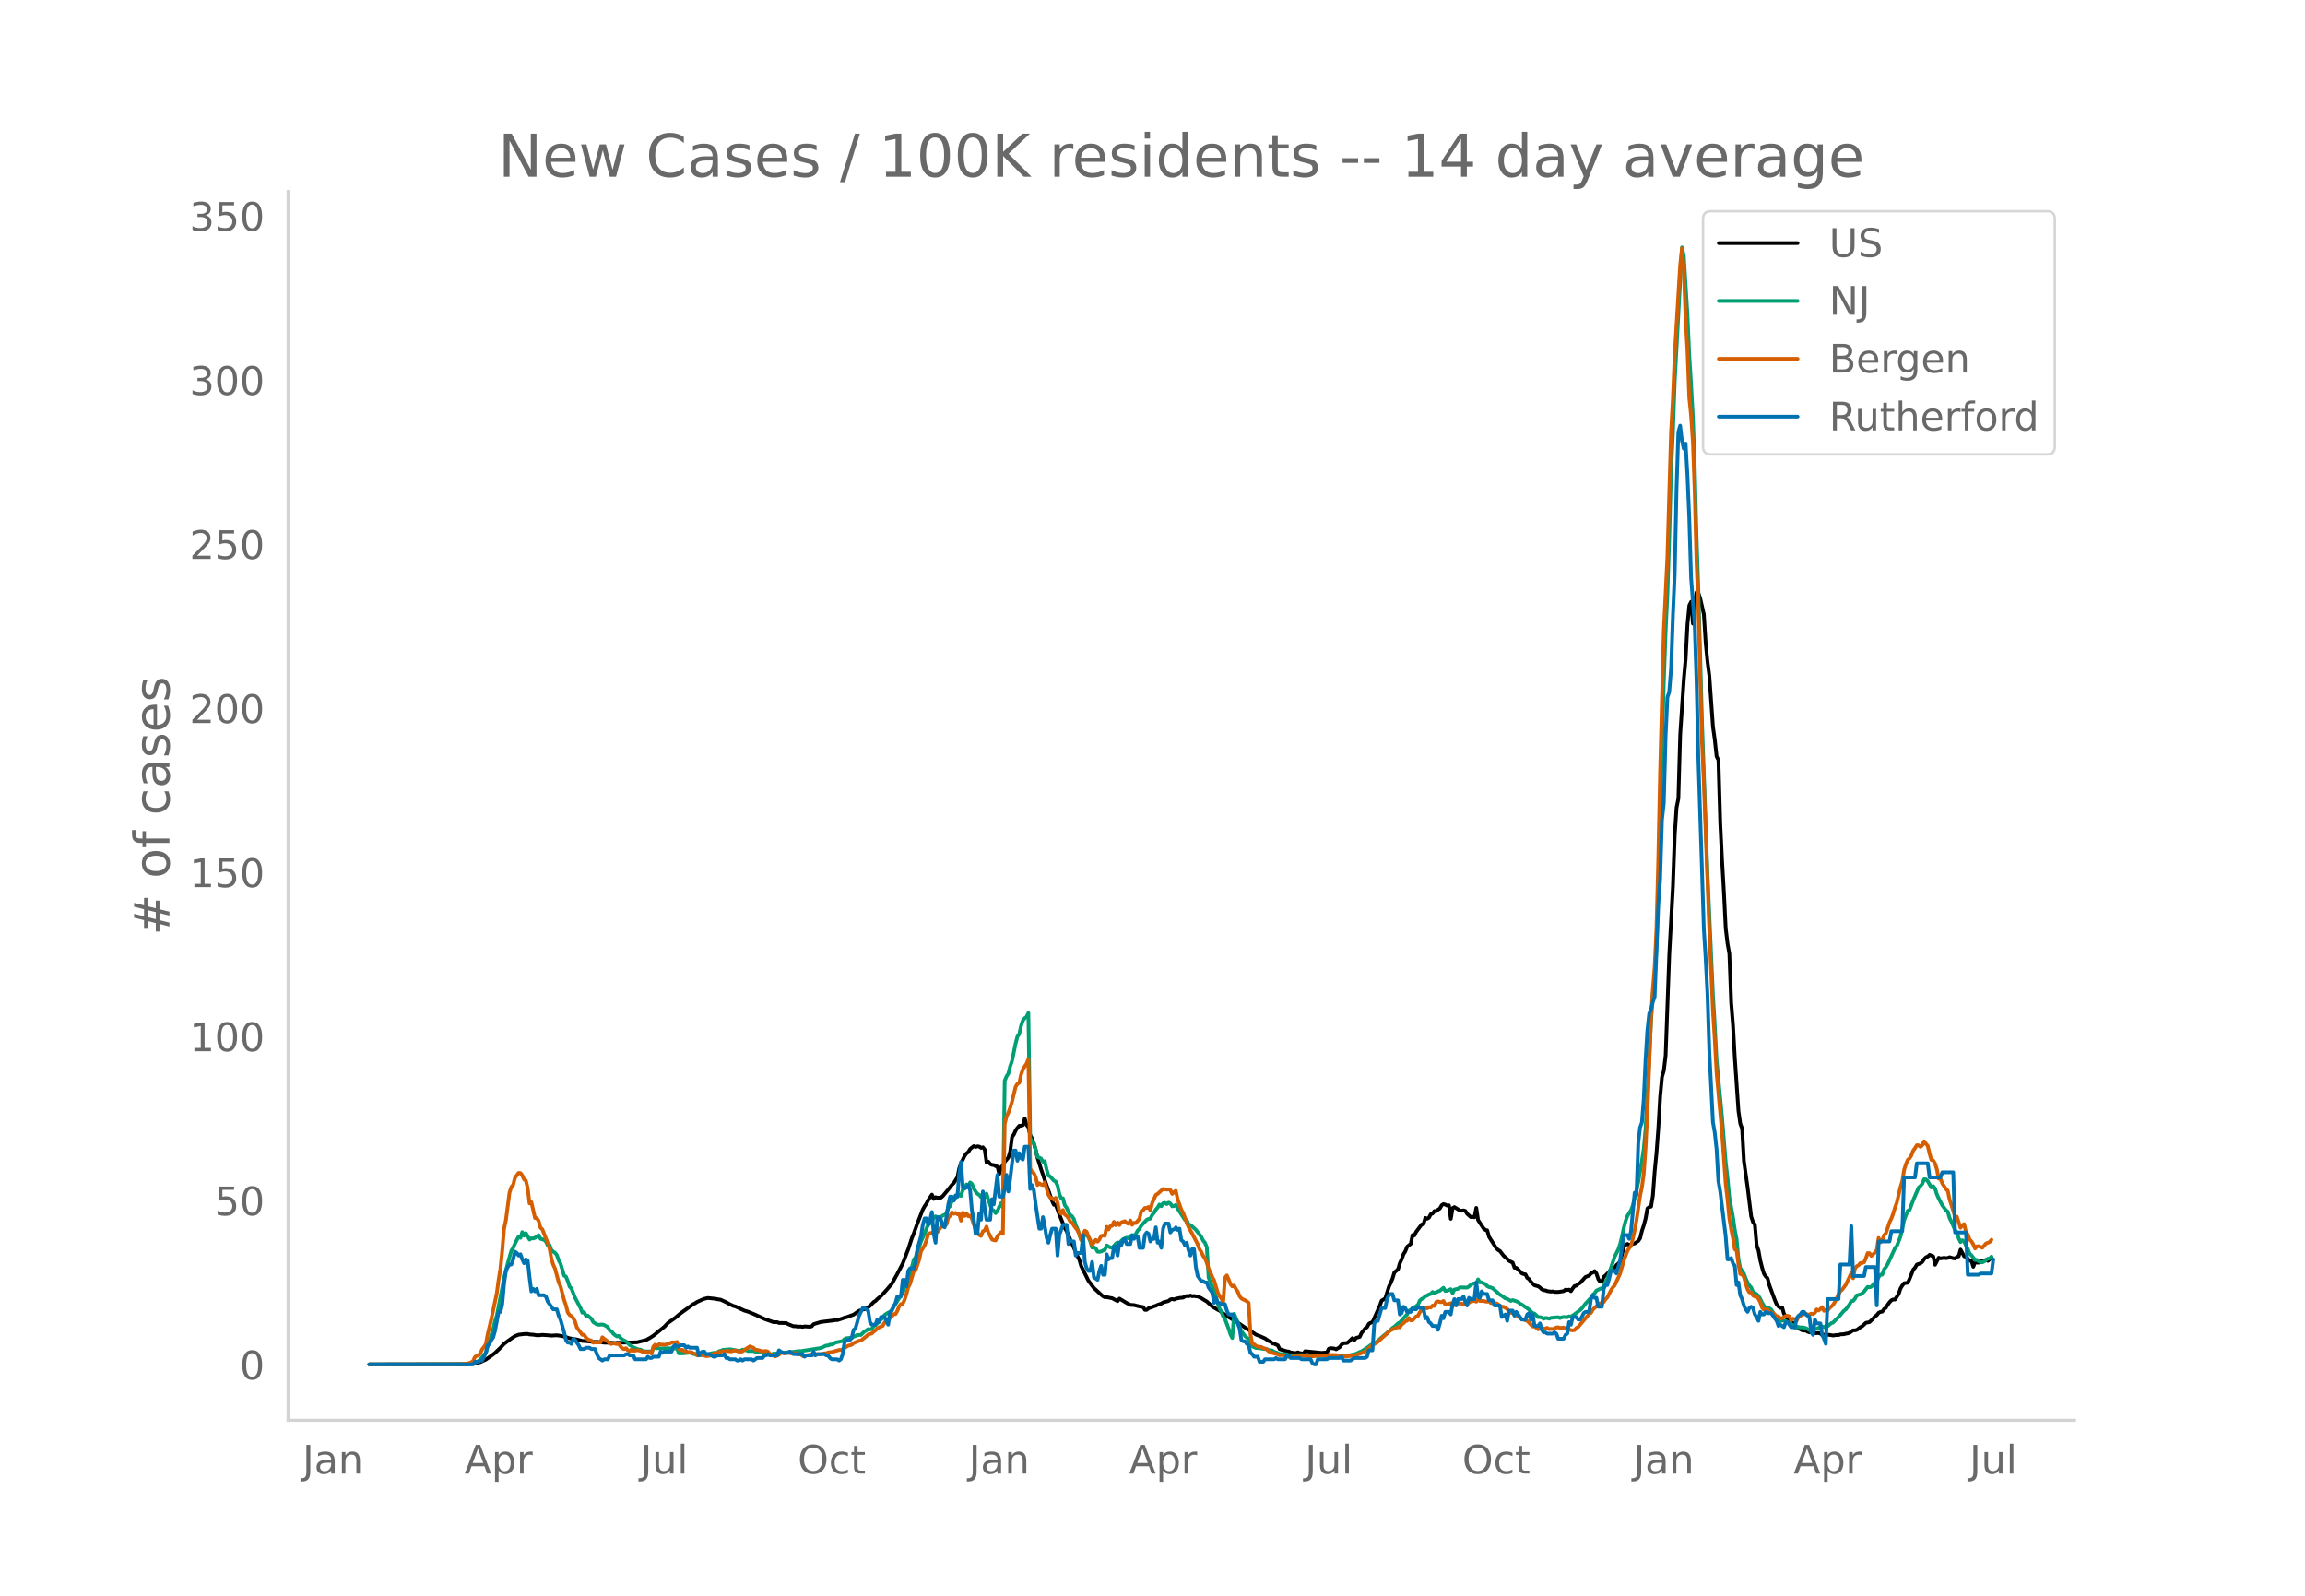 <svg height="864" viewBox="0 0 936 648" width="1248" xmlns="http://www.w3.org/2000/svg" xmlns:xlink="http://www.w3.org/1999/xlink"><defs><style>*{stroke-linecap:butt;stroke-linejoin:round}</style></defs><g id="figure_1"><path d="M0 648h936V0H0z" style="fill:#fff" id="patch_1"/><g id="axes_1"><path d="M117 576.72h725.4V77.76H117z" style="fill:none" id="patch_2"/><path clip-path="url(#pd8068ec6b4)" d="m149.973 554.04 39.183-.082 2.957-.156 1.478-.275 1.479-.43 2.218-1.01 2.218-1.558 1.478-1.113 2.218-2.125 1.479-1.604 1.478-1.089 1.479-1.076 1.479-.981 1.478-.56 2.218-.277 1.479-.032.739.195 1.479.11 1.478.226.74.027 1.478-.173 2.218.146 1.479.137 2.218-.126 1.478.21 1.479.28 2.218.726 2.217.387.74.098 2.218.6 1.478.083 2.218.233 1.479.084.74-.043 2.956.346 3.697.053.74.12.738-.143 8.133-.183 3.696-.914 1.479-.827 1.478-.931 4.436-3.614 1.479-1.56 2.957-2.096 2.218-1.852 5.175-3.72.74-.361.739-.508 2.217-.988.74-.293 1.478-.33 2.218.246.74.045.739.196 1.478.216 2.218 1.033 1.479.827 1.478.693.74.166 3.696 1.705 1.479.427 2.957 1.232 3.697 1.724 3.696 1.31 1.479.006.739.306 2.957.049.74.442 2.217.863.74-.029.739.16 1.479-.01.739.141.74-.198 2.217.138.74-.185.739-.864 2.957-.893 3.696-.444 1.479-.168.74-.173.739.037 2.217-.707.74-.325.739-.127 2.957-1.096 2.218-1.555.74-.144.739-.372.739-.088.74-.514.739-.325.739-.544 1.479-1.545.739-.433.74-.772 1.478-1.219 1.478-1.587 1.479-1.675 1.478-1.751 2.218-3.99 2.218-4.26 2.218-5.782 1.479-4.537.74-1.77 1.478-4.11 2.218-5.697.739-1.334.74-1.084.738-1.426 1.48-2.2.738 1.76.74-.706.739.221 1.479-.059.739-.655 2.218-2.658 1.478-1.882.74-.722 1.478-2.349.74-3.545.739-2.166 1.478-3.022.74-.964.739-.549.74-1.266 1.478-1.154.74.342.739-.232.739.088.74.524.738-.234.74.92.739 5.209.74-.271.739.932.739.344.74.062.739.46.739.194.74 3.015.738-2.834.74-.634.739-1.46 1.479-1.785.739-2.518.74-5.796.739-1.017.739-1.63.74-1.082.738-.84.74-.01.739-.247.74-2.686.739 2.593.739.92.74 3.21.738 1.394.74 2.044.74 2.606.738 3.167 1.479 4.717 1.479 4.324 2.957 8.426.74 1.633.738-.021 1.479 3.973 2.218 5.507.74 1.23 1.478 3.417 2.957 6.83.74 1.45.739 2.51 2.957 5.978 2.218 2.924 2.957 2.736.74.637.738.374.74-.042 1.478.303.74.131 2.218 1.177.739-1.017 2.957 1.789 1.479.755 1.478.076 2.218.568 1.479.233.739 1.154.74-.025.739-.63 1.478-.494.74-.323.739-.19.74-.393 1.478-.485.739-.485 2.218-.589.74-.634.739-.152.739.198.74-.33 1.478-.322 1.478-.135.74-.438.739-.227.74.102.738-.283.74.297.74-.132.738.183.74.028 1.478.72 1.479.93.74.417 2.217 2.059 2.218 1.307.74.34 2.956 2.226 2.218 1.286.74.313 5.175 3.573 1.478.842 2.218 1.505 1.479.555 2.218.985 1.478 1.057.74.27.739.687.74.153 1.478.64.74 1.538 2.956.89.74.08.739.346 1.479.246.739.019.74-.28.738.311.74.071.739.211.74-1.064 6.653.69 1.479-.125.739-.045.74-1.53.739-.225 1.478.137.74.326 1.478-.884.74-1.002.739-.59 1.478-.071.74-.575 1.478-1.431.74.84.739-.923 1.478-.422.74-1.583 1.478-1.874.74-.472.739-1.384.74-.401.738-.24 2.958-6.692.739-2.043 1.478-.903 1.48-4.79.738-1.525.74-1.783.739-2.473 1.479-1.24.739-2.483.74-1.603.738-2.048.74-1.172.74-1.877 1.478-1.19.739-3.577.74.174.739-1.516 2.217-2.938.74-.13.739-2.537.74.345.739-.446.739-1.422.74-.247.739-1.028.739.048.74-.607.738-.462.74-1.346.739-.462.74.236.739.387.739-.112.74 5.487.739-4.378.739-.385 2.218 1.396.739.075.74-.135.739.22.739 1.183 1.479 1.315.739-.062.74.13.738-3.805.74 4.964 2.218 3.356.739.648.74.154.738 2.618 2.958 4.666.739.695.74.41 1.478 1.938 1.478 1.276.74.785 1.478.739.74 2.062.739.051.74.637 1.478 1.58.74.309.738.107.74 1.47.74.432.738 1.14 1.479 1.424 1.479.39.739.526.74.7.738.349.74.08.74.286 1.478.214.739-.073.74.195 1.478.019 2.218-.336.74-.606.738.129.74-.131.739.626.74-1.178.739-.928.739-.137.74-.698.738-.392 2.218-2.453 1.479-.534.74-.941.739-.284.739-.604.74.978.738 2.258.74 1.065.739-.01.74-1.964.739-.545 1.478-1.549.74-.974.739-.496.74-.092.738-1.118.74-.616.739-.845.74-2.688.739-3.292.739-.774.74-.36.739.39 2.217-.613 1.479-.998.74-1.1.739-3.058.739-2.189.74-2.745.738-4.11.74-.547.74-.203.738-4.448.74-9.88.739-7.652.74-9.971.739-12.725.739-7.987.74-2.506.738-6.211 1.48-40.966 1.478-27.679.739-20.773.74-11.25.739-3.643.739-25.825 1.478-22.635.74-8.247.74-14.117.738-7.604.74-1.484.739 8.9.74-8.482.739-4.29.739.316.74 2.171 1.478 6.518.74 11.653.738 7.513.74 5.679 1.478 20.786.74 5.253.739 6.78.74 1.452.738 25.58.74 15.282.739 12.648.74 14.859.739 6.195.739 4.09.74 19.839.739 9.176.739 13.286 1.478 21.538.74 5.167.739 2.02.74 13.216 1.478 10.578 1.479 11.942.739 2.25.74.937.738 8.482.74 2.07.739 4.113.74 2.905.739 2.432.739 1.123.74.734.739 2.858 2.217 6.006.74 1.74.739.859.74.562.739-.214.739 2.584 2.218 3.297.74.414.738.079.74 1.703.739-.14 1.479 1.002.739.38.74.13.738-.03.74.49.74.242 1.478.03.739.31 1.479-.066.739.198.74.66.738-.175.74-.052 1.478.138 1.479.232 1.479-.216.739.06.74-.301 1.478-.063.74-.225.738-.098.74-.246 1.478-1.011.74.014.739-.184 1.478-1.107.74-.394 1.478-1.379 1.479-.278 1.479-1.458.739-.886.74-.467.738-.992.74-.332.739-.118.74-1.038.739-.56.739-1.227.74-.991.739-.786.739-.332.74.017 1.478-2.233.739-2.235.74-1.212.739-.947 1.478-.197.74-1.566 1.478-3.725.74-.805.739-1.286 1.478-.497.74-.6.739-1.124.74-.754.739-.267.739-.709 1.478.63.74 3.412 1.478-2.86.74.285 1.478-.26.74.159.739-.11.74-.303 1.478.441.739.083.74-.627.739-.271.739-2.705 1.478 2.731.74.209 1.478 1.583.74.055.739 2.404.74-1.94.739.241.739.036.74-.564.738-.357.74.005.74-.191.738.374 1.479-1.269h0" style="fill:none;stroke:#000;stroke-linecap:round;stroke-width:1.5" id="line2d_1"/><path clip-path="url(#pd8068ec6b4)" d="m149.973 554.04 39.922-.105 2.218-.352.74-.329.738-.17.74-.471.739-.618 1.479-1.877.739-.77.74-2.646.738-2.066 1.479-4.836.74-3.4.739-2.109 2.218-11.329.739-4.06 1.478-5.85 1.479-5.132.74-1.196.739-1.727 1.478-2.895.74.553.739-2.336.74 1.45.738-1.02 1.479 2.605.74-.536.739.086.739-.274 1.479-1.062.739 1.451 1.478.45.74.626.739 1.685.74-.216.739 2.035.739.656.74.456.739.915.739 2.122.74 1.347 1.478 4.887.739.416.74 1.818.739 2.216.739.79 1.478 3.709 2.218 4.205.74 1.91.739-.193.74 1.447.739-.096 1.478 1.333.74 1.336 1.478.934.74.135 1.478-.096.74.184 1.478.888.74 1.32.738.372.74.925.74.654.738.473.74-.184.739.834.74.649 1.478.736 1.478 1.498.74.346.74.602 2.217.858.74.062.739.447.739.235 1.478.024.74-.021.739.42.74-1.809.739-.043.739.163.74-.035.739.141 1.478-.06 2.957-.04 1.479.125.74-.1.739 2.064 1.478-.013.74-.032.739-.143.739.002.74-.138.739.221.739.36.74.03.739.43 1.478.002 2.957-.403 2.218-.515 1.479-.018.74-.686.738-.114.74-.377 1.478-.157h.74l.739-.142 1.478.26 2.218.42.74-.025.739-.485 1.479.227.739.33 1.478-.025.74.017.74.294.738.075.74-.173.739.21.74.036 1.478.38.74.374.738.227.74-.076.74-.298 2.217-.026.74-.298.739-.17.739.218 1.478-.29.74.027 3.696-.463.74.016 8.132-1.282 2.218-.994.739-.021.74-.341.739-.048.739-.271.74-.521 2.956-.639.74-.787.739-.34 1.479-.178.739.096.74-.57.739-.248.739-.382 1.478-.061 1.479-1.426.74-.384.739-.559.739.146.74-.193.739-1.12.739-.405 2.218-2.29.739-.62.74-1.25 1.478-.961.74-.189.738-.896.74-1.514.74-.858 2.217-3.529.74-.902.739-2.283.739-1.495.74-2.08.738-1.524 1.48-6.2.738-.911.74-2.36.739-1.727.74-2.379 1.478-3.142.74-2.095.738-1.632.74-.534 1.478-2.116.74-.748.739.59.74.75.739-1.041.739-.622.74-.267.738-.655.74-2.183.74-.702.738-2.21.74.02.739-1.287.74-.433.739-.694.739.477.74-2.612.738-.338.74-1.723.739.686.74-1.499.739.577.739 1.894.74 1.214.739.916.739.42.74.936.738-.371.74.446.739-1.511.74 2.401 1.478 4.167.74.331.739 1.054.739-.902.74-1.72.738-1.414.74 1.613.739-51.356.74-1.78.739-1.118.739-2.974.74-2.102 1.478-7.22.74-2.78.738-.995.74-3.387.739-2.139.74-.926.739-.523.739-1.57.74 50.624.738 1.755.74.442.74 2.606.738 3.023.74.282.739.4.74 1.28.739-.204.739 3.288.74 2.514.738.407 1.48 1.685.738.363.74 1.583.739 3.352.74 1.885.739-.03.739 2.827.74 1.007.738 1.696.74 1.285.74.471.738 1.168.74 2.416.739 1.626 1.479 4.49.739-.518.74-1.927.738.014.74 1.267.74 1.75.738 2.465.74-.153.739.449.74 1.342.739.086.739-.147.74-.405.738-.238.74-1.818 1.478.816.74.09.739-.7.74-.904.739-.524.739.426.74-1.038.738-.704 1.479-.628.74.287.739-.986.739.343.74-.458.739-.666.739-1.37.74-.744.738-1.272 2.218-2.4.74-.344.739-.14.74-1.481.739-.857.739-1.28.74-.857.738-1.238.74.69.739-1.218.74-.146.739.497.739-.604.74.343.739 1.17.739-.156.74-.416.738 1.507 2.958 4.554.739.112.74 1.811.738.159 1.48 1.26.738.694 2.218 2.937.74 1.457.739.874.74 1.814.738 12.304.74 1.961 1.478 3.35 1.479 5.206.74 2.09.739 1.287.739 1.966.74 1.014 1.478 3.948.74 2.286.738 1.452.74-9.813 1.478 3.416 1.479 3.59 1.478 2.006.74.681.74.385.738 2.234.74.913 1.478.63 1.479.094 1.478.281 1.479.098.74.419.739.025.739.161.74.522.739.184 1.478.684 2.218.007 1.479.434 1.478.047 2.218.012 1.479-.108 2.218.235 2.218.103.739-.09.74.075 1.478-.067 3.696.294 1.479-.027 3.696.096 1.479-.132 3.696-.792.74-.197 1.478-.723.74-.243 1.478-.985 1.479-.993.74-.59 2.217-1.125 2.218-1.97 1.478-1.215L564.72 540l.74-.772.739-.468 1.479-1.34.739-.365 2.218-2.519.74-.777.738-1.48 1.479-.828 2.218-1.62.74-1.707.738-.664.74-.301.739-.818.74-.244.739-.458.739-.214.74-.802.739.676.739-.618 1.478-.547 1.479-1.207.74 1.291.739-.096 1.478-.634.74 1.611.739-1.484 1.478-.244.74-.6 2.957.068.74-.446.739-.685.739-.401.74-.21.738.352.74-1.94.739 1.228.74-.045.739.46.739.278.74.79.738.413.74.161.74.298 2.956 2.652.74.404 1.478 1.09.74.2 1.478.828.74-.346 2.217.752.74.739.739.31 2.957 2.069 1.479 1.439.739.175 1.479 1.43.739.011.74.181.738.49.74-.35.74.082.738.238.74-.342 2.957-.277.74.344.738-.282.74-.15 1.478.108.74-.374.739.152 1.479-.99 2.217-1.661.74-.697 1.478-1.954 1.479-1.577.74-.74.739-1.26.739-.612.74-1.101 1.478-.724.739-.18.74-.942.739-1.62.739-1.33 1.479-4.514 1.478-4.404 1.479-2.953.739-2.197.74-2.964.739-3.557.739-2.793.74-2.115 1.478-2.34.74-1.93 1.478-6.103.739-3.462 1.479-8.525.739-4.87.74-8.196 1.478-27.845.74-15.952.738-11.057.74-6.915.739-11.614.74-23.024 1.478-58.17.74-26.52.738-20.477.74-15.698.74-22.634.738-27.198.74-15.156.739-20.92 2.957-54.733.74 3.427 1.478 23.704.74 16.645.739 11.796.739 13.573.74 19.817.739 28.261.739 21.638 1.478 53.963 2.218 61.32 2.218 49.39.74 12.303.739 14.219 2.218 23.147 1.478 18.245.74 6.39.739 7.9 1.479 8.062.739 5.142.74 3.785.738 8.08.74 3.737 1.478 2.16.74 2.01.739 1.607.74 1.25.739.768.739 1.783 1.478.9.74.752.739 1.245.74 1.546.739 1.232.739.833.74-.121.739.34.739.488.74 1.14.738 1.57.74.937.739.273.74.806.739-.272.739.008.74.217.739.397.739.203 2.218 1.645.739.415.74-.271.739.209.739-.098 1.478.333 1.48.813.738-.256.74-.078.739.068 2.218-.944.74-.298.738.336.74-.412.74.006 1.478-1.21.739-.276 1.479-1.511.739-.705 2.218-2.607.74-.51 1.478-2.012.739-1.353.74-.062.739-.914.739-1.338 1.478-.422.74-.41.74-.737 1.478-1.883.739.137.74-.21 1.478-1.67.74-.46.738-1.779.74-.973.739-.032.74-2.164.739-.885.739-1.239 2.957-6.446.74-.883 1.478-3.759 1.479-6.708 1.478-3.849.74-.328 1.478-3.95 2.218-5.148.74-.662.739-.875.739-1.855.74.078.739.746 1.478 2.561.74-.577.739.973.739 2.352.74 1.66 1.478 2.824 1.479 1.976.739.594.74 2.607.738 1.434 1.479 3.481.74.848.739 2.45.739 1.536.74-.753.738.527.74 1.649.74 1.376.738 1.876.74.662 1.478 1.925.74-.042.739.554.74.397.738.065.74-.4 1.478-1.106.74-.08.739-.764h0" style="fill:none;stroke:#009e73;stroke-linecap:round;stroke-width:1.5" id="line2d_2"/><path clip-path="url(#pd8068ec6b4)" d="m149.973 554.04 36.225-.071 3.697-.256 1.478-.53.74-.49.74-1.665.738-.45.74-.204.739-.96.74-1.541.739-.92.739-1.163.74-3.932 1.478-6.27 2.218-10.394.739-5.473.74-4.503.739-7.372.739-8.925.74-3.39 1.478-11.252.739-2.277.74-.837.739-2.92 1.478-1.961.74.05.739.95.74 1.665.738.45.74 3.195.739 6.065.74-.5 1.478 6.423.74.112.739 1.082.739 2.768.74.602 1.478 3.717.739 1.91.74 2.317.739 4.054.739 2.39.74 1.592 1.478 5.514.74 1.705 1.478 5.555.739 2.185.74 2.86.739 1.04.739.41.74.857.738 1.389.74 2.389 1.478 2.022.74.98.739-.01.74 1.174.739.653 1.478.552.74.817.739-.113 2.218.02.739-2.092 1.479 1.153.739.552.74.694.738.327.74-.48.74.337.738.153.74-.143.739 1.185.74.725.739.275.739-.347.74.848.738.418.74-.755.74.49h.738l.74-.225 1.478.276.74.378 2.957.081.739.674.74-2.869.739-.745.739.52.74-.674 2.217.194.74-.06.739-.41.739-.01.74-.5.739-.03.739.112.74-.286.739 2.89.739.418.74-.092.738.562.74.01.739.327 1.479.102.739.429.74.174.739.633.739-.245.74.03 1.478.307.739.275 1.479-.204 2.218-1.072.739.02.74-.449.738-.092.74-.265.739.234.74-.398.739.164 1.478.081.74-.275.739-.092 1.478.46.74.101.739-.204.74-.592 1.478-.899.74-.52 1.478.582.74.776.738.04 2.218.623 1.479-.112.74.235.738 1 .74.164 1.478.786.74-.398.739-.266.74-.806.739-.072.739.317.74-.235.738-.02 1.48.255 1.478-.153.739.367 1.479.204.739.623.74-.05.738-.246.74-.04.739-.235.74.102.739-.01.739-.266 2.218.02 1.478-.347.74-.04.739-.307 1.479-.163 2.957-.868.74.01.738-.255 1.479-1.021.74-.45 1.478-.388.74-.694 2.217-.899.74-.112 2.217-1.746.74-.735 1.478-.388.74-.746.739-.54.74-.746.738-.46 1.479-.612.74-1.369 1.478-1.245.74-.45.738-.765.74-.95.74.01.738-1.276.74-1.869.739-.929.74-.153.739-1.573.739-2.267.74-2.767.738-1.46 1.48-5.064.738-.358 1.479-4.34.74-3.44 1.478-2.42.74-1.981.738-2.635.74-.357 1.478-.266.74-2.001.739 1.807 1.479-2.042.739-.664.74.235.738-.592.74-2.798.74-.704.738-1.42.74.613.739-.398.74.572.739-.082.739 2.675.74-3.257.738 1.348.74-1.103.739 1.215.74-.266.739 1.359.739 2.256 1.479 3.42.739.848.74.388.738-1.878.74-.368.739-1.562.74 2.358 1.478 2.9.74.256.739.132.739-1.725 1.478-1.634.74.694.739-44.642.74-3.022.739-1.542.739-2.053.74-2.45 1.478-6.076.74-1.164.738-.388.74-3.38.739-2.164 1.479-2.237.739-1.838.74 44.336.738 1.522.74.418.74 1.552.738 3.278.74-.704.739.5.74.235.739-1.103 1.478 5.014.74 1.164.739.224.74.644.738-.766.74 1.848.739 3.584.74 1.031.739-1.51.739 1.827.74.541.738.899.74 1.44.74.387.738 1.195 1.479 1.98.74 1.655.739 2.134.739-2.113.74-1.583.738.439.74 2.022.74 1.337.738 2.053 1.479-2.094.74.715.739-.858.739-1.47.74-.153.738.082.74-3.635.739 1.072.74-1.318.739-.163.739-1.603.74 1.358.739-1.062.739 1 .74-1.061 1.478-.52.739.734.74.368.739-1.389.739 1.756.74-.786.739.092 1.478-1.715.74-3.145.739-.307.739-.99.74.02.739-.418.739 1.419.74-2.971 1.478-3.34.74-.398 1.478-1.358.739-.633 1.479.256.739-.072.74.225.739 1.582.739-.776.74-.48.738 3.503 1.479 4.125.74 1.256 1.478 4.135.74 1.716 1.478 2.675 2.218 4.258.739 2.093.74 1.052.739 1.644.739.98.74 1.757.738 2.47.74 1.481.74 1.869.738 1.358 1.479 4.911.74 1.501.739.899.739 1.603.74-9.935.738-.99.74 1.592.74 1.95.738.91.74-.338.739 1.389.74 1.031.739 1.88.739.928.74.43.738.295.74.45.74.633.738 12.804.74 3.86.739.153.74.623.739.327 1.478.153.74.46.739.132.739.429.74.725 1.478.653 2.218.562.74.408.738-.132 1.479.214 1.479.49.739.082 2.957-.204.74-.215 2.217-.122.74.275 1.478.133 2.957-.408 1.479-.03 1.479.101 1.478-.306 2.957.01 2.218.51 1.479.062 2.218-.174 1.478-.214 2.958-.98 1.478-.674.74-.592 1.478-1.46.74-.338.739-.592.739-.388.74-.541 1.478-1.41 2.218-1.95.74-.827.738-.52 2.218-.98.74-.266.739.102.74-1.133.738-.552.74-.745.74-.296.738-1.072.74.98.739-.102 1.479-1.532.739-.265.74-1.44.738-.684.74-.5.739-.685.74.307.739-.5.739.163.74-.797.739.153.739-1.572.74-.296.738.286.74.01.739-.44.74 1.492.739-.215.739-.071.74-.307.739 1.256.739-.806 1.478-.358.74-.02 1.478.265.74-.316.739-.03.74-.225.739-.5.739-.062.74-.204.738.378.74-1.032.739.756 1.479-.01.739.214.74.082.738-.174.74.715 1.478.04.74.062.739.378.74.766.739.224.739.072 1.478.868.74 1.062.74.439.738.214.74.715.739.122.74.388.739.705.739.541.74.051.738.358.74.224 2.218 2.308.739-.082 1.479 1.246.739-.541.74-.123.738.388.74-.092.74-.234.738.52.74-.122.739.081.74-.224.739-.409.739-.092.74.297 1.478-.194 1.478.755 2.218.398.74-.122.739-.868.74-.398 4.435-5.27.74-.428.739-1.297 2.217-2.134.74-.49.739.02.74-.51.739-1.113.739-.786 1.479-2.86.739-1.184.74-.796 2.217-4.759 1.479-5.268 1.478-3.89.74-1.267.739-.817.74-2.93.738-3.41.74-4.034 1.478-10.068.74-3.503.739-5.299.74-10.589.738-14.346 1.48-38.087.738-11.988.74-9.19.739-15.806.74-28.202.739-35.616 1.478-56.773 1.479-30.112 1.478-50.748.74-13.336.739-17.828 2.218-36.412.74-6.893.738 8.465.74 20.412.74 12.457.738 19.32.74 7.249.739 10.854.74 20.412.739 28.53.739 18.215 1.478 54.241.74 16.552 2.218 60.01 1.478 32.9.74 11.63.739 13.478 2.218 24.394 1.478 20.728.74 6.361.739 7.577.74 4.493.739 3.594.739 4.564.74.531.738 5.606.74 3.952.739.081.74 1.154.739 2.665.739 2.247.74 1.286.739.082.739 1.195.74.418.738-.153.74 1.072.739 1.41.74 2.225.739.797.739-.123.74.051 1.478 1.41.74-.062 1.478 1.43.739.03.74.838.739-.133.739-.368.74-.561.739-.051.739.275.74 1.563.738-.664.74.286.739.45.74-1.471 2.217-1.154.74-.164.739.44.74-.082.738-.337.74.194.739-.541.74-1.348.739.378.739-.49.74-.838.738 1.511.74-.306.74.143.738-.909 1.479-1.347.74-1.205 1.478-3.115.74-1.215.738-.664 1.48-1.98 2.217-4.749.74 2.104.739-4.003.739-.868.74-.429.738-.867.74-.041.74-.245.738-1.634.74-2.104.739.031.74 1.093 1.478-1.318.74-1.102.738-4.881.74 1.817.739-.857.74-2.053.739-.776 1.478-4.452.74-1.542.739-1.97.74-2.482.738-2.021 1.479-6.25.74-2.41.739-4.564.739-2.338.74-1.787.739-.633.739-1.205.74-1.91.738-1.01.74-1.205.739.051.74.603.739-.603.739-1.664.74 1.041.739.838.739 3.165.74 2.532.738.225.74 1.225.739 2.308.74 3.88.739-.01.739 1.92 1.479 2.287.739.684.74 3.553 2.217 6.872.74.102 1.478 4.514.74-1.062.738-.419.74 3.196.74 1.031.738 2.073.74.684.739 1.226.74 1.715.739-.888.739-.082 1.478.643 1.48-1.736 1.478-.571.739-.92h0" style="fill:none;stroke:#d55e00;stroke-linecap:round;stroke-width:1.5" id="line2d_3"/><path clip-path="url(#pd8068ec6b4)" d="M149.973 554.04h42.14l.74-1.04h1.478l.739-.52h.74l1.478-3.12.74-3.12.738-.521.74-1.56.739-1.04.74-2.6 1.478-7.801h.74l.739-3.12.739-8.322.74-5.2.738-1.56.74-1.04h.739l.74-2.08.739-3.121.739.52.74 1.04.739-.52.739 2.08.74 1.56.738-1.56.74.52.739 6.76.74 5.722.739-1.04.739 1.04.74-1.04.739 2.6h2.217l.74.52.739 2.08 2.218 3.12h1.479l.739 2.6.74 1.56 1.478 5.202.739 3.12.74 1.04h.739l.739.52.74-2.08.738.52 1.48 2.08.738 1.56h1.479l.74-.52h1.478l.74.52h1.478l.74 2.08.738 1.56 1.479 1.04.74-.52h1.478l.74-1.56h5.914l.739-.52h.74l.738.52h1.48l.738 1.56h4.436l.74-1.04.739.52h.739l.74-.52h2.217l.74-2.08.739.52.74-.52h2.956l.74-2.08.739-.52.74.52h.739l.739-.52h1.478l.74 1.04.739-.52.74.52h2.957l.739 3.12.74-1.04.738-.52h.74l.739 1.04h1.479l1.478 1.04h.74l.739-.52h2.218l.739-.52.74 1.56h.739l.739.52h2.218l.74.52h.738l.74-.52.739.52.74-.52h2.956l.74.52 1.478-1.04h2.218l.74-1.04h.739l.74-.52.738.52h2.958l.739-2.08 1.479 1.04h2.217l.74-.52 1.478 1.04h3.697l.74 1.04.738-.52h2.218l.74-1.56.739 1.56.74-.52h2.956l.74.52h.739l.74 1.04.739.52h2.218l.739.52.74-.52.738-2.08.74-4.68.739-1.04h1.479l.739-1.04.74-3.12.739-.52 1.478-5.201 1.479-3.12h.739l1.479 1.04.739 4.68.74 1.04h1.478l.74-2.08.738 1.04.74-2.08h1.478l1.479 3.12.74-5.2.738-.52 1.48-3.12.738-2.601h1.479l.74-6.76h.739l.739 2.6.74-6.241.738-1.04h1.48l.738-2.08.74-5.721 1.478-5.201.74-4.68.739-2.6h.74l.738 2.6.74-2.08.74-3.121.738 8.84.74 3.641.739-10.4h.74l.739 1.04.739 2.6.74.52.738-4.16.74-5.201.74-3.12h.738l.74 1.56.739-2.08.74.52.739-9.362.739-4.68.74 10.4h1.478l.739-1.04.74 2.08.739 8.322.739 3.64.74 5.72h.739l.739-8.32.74 2.6.738-11.441.74 6.76.739 4.681h1.479l.739-8.32.74 2.08 1.478-11.962.74 8.841h1.478l.739-3.12.74-5.72.739 6.76.739-5.2.74-6.241.739-5.201h.739l.74 4.16.738-3.12.74 2.08.739.52.74-5.2h1.478l.74 17.162.738-1.56.74 2.08.74 5.72 1.478 9.882h.739l.74-4.68.739 3.64.739 4.68.74 2.08.738-3.12.74-2.6h1.478l.74 10.92.739-8.32 1.479-4.16h1.478l.74 7.8.739-1.56.74.52h.738l.74 5.72.739-1.04h1.479l.739-7.28.74 10.921.738 2.6.74 1.04h.74l.738-3.64.74 6.24 1.478 1.041.74-3.64.739-2.08.74 3.64h.738l.74-8.321.739 2.08.74-.52h.739l.739-4.68h.74l.739 3.64.739-5.2.74 1.04.738-2.08.74-.52.739 2.08H459l.739-3.641.74 1.56.739-1.04h.739l.74 4.68h1.478l.739-5.2.74-1.04.739.52.739 3.12.74-1.04h.739l.739-4.68.74 6.24.738-.52.74 2.6.739-7.8.74-2.08h1.478l.74 3.64.739-1.04 1.478-.52v-.52l.74 1.04.739-.52.739 4.68.74.52.739 1.56.739-1.04.74 3.12.738 2.08.74-2.6h.74l.738 7.281.74 3.64 1.478 2.081h.74l.739.52h.74l.738 2.08 1.48 2.08.738 4.161.74-2.08.739 2.08h.74l.739.52h1.478l.74 2.6.739 1.56h1.478l.74 1.04.739 1.561.74 1.04.739 2.08.739 4.68.74.52h.738l.74 1.041.74.52.738 3.12.74.52.739 1.04h1.479l.739 2.08h1.478l.74-1.04h3.696l.74-.52.739.52h2.957l.74-1.56h.739l.739 1.04h3.696l.74.52h3.696l.74 1.56.739.521h.74l.738-2.08h3.697l.74-.52h4.435l.74-.52.739 1.56h2.957l1.478-1.04h4.436l.74-.52.739-2.6h1.478l.74-10.922.739-1.04h.74l1.478-5.2h1.478l.74-3.641.74-1.56.738-.52h.74l.739 2.6h1.479l.739 5.72.74-.52.738-2.6.74.52.74 1.56h1.478l.739-1.56.74.52h.739l.739-1.04.74.52h1.478l.739 4.16.74-.52.739 2.081.739.52.74 1.04h1.478l.74 1.56.738-2.6.74-3.12.739 1.04.74-2.6h1.478l.74 1.04.739-4.16.739-2.081.74 2.6.738-2.6h1.479l.74-1.04.739 2.08.739 1.56.74-3.12.739.52h1.478l.74-6.76.739 5.72.739.52.74-2.6.739 1.04h1.478l.74 2.6h1.478l.74 2.08h2.217l.74 4.68 1.478-1.04.74 2.601.739-4.16h1.478l.74 2.08.739-1.56 2.218 3.12h1.478l.74-2.08.74-.52.738 2.6.74-2.08.739 4.68h1.479l.739-1.04.74 2.6.738 1.04h.74l.74.52h2.217l.74-.52.739.52.739 2.08h2.218l.74-1.56.738-.52.74-4.68.739 1.04.74-3.12h1.478l.74 1.04h.738l.74-1.04.739-1.56.74-.52h1.478l.74-5.201.739-1.56.739 1.04h.74l.738 3.64h1.479l.74-7.28.739-1.56h.739l.74-2.601.739-3.12h1.478l.74 1.04 1.478-5.2 1.479-10.402h1.478l.74 1.56.739-3.12 1.478-15.602.74 1.04.739-21.322.74-6.241.739-2.08.739-9.361.74-16.122.738-11.962.74-6.76.74-1.56.738-3.12.74-2.081 1.478-37.444.74-10.402.739-23.922.74-6.761.738-27.043.74-16.122.74-2.08.738-9.361.74-21.323.739-17.162.74-34.324.739-23.403.739-2.6.74 6.24.738 3.121.74-2.08.74 13.002.738 17.161.74 24.443 1.478 19.242.74 22.883.739 31.204 1.478 45.765.74 23.403.74 11.961.738 14.562.74 22.882 1.478 29.124.74 4.16.739 6.761.74 13.001.738 4.16 2.218 18.203.74 9.361h.739l.74-.52.739 2.08.739 1.04.74 7.801.738-1.04.74 5.2.739 1.56.74 2.601.739 1.56.739 1.04.74-1.56.739-.52.739.52.74 2.6.738 1.04.74 1.561.739-3.64.74 1.04h.739l.739-1.04.74.52h1.478l2.218 3.12.739 2.08.74-.52 1.478 1.04.74-2.08h.739l1.478 2.08h1.479l.739-3.64.74-1.04.739-.52.739-1.04h.74l.738 1.04 1.48 1.04.738 6.24.74 1.04.739-6.24.74 1.56h1.478l.74 4.68.738 1.56.74 2.081.74-18.202h4.435l.74-14.042h3.696l.739-15.601.74 20.282h4.435l.74-3.64h3.696l.74 15.601.738-26.003h4.436l.74-4.16h4.435l.74-21.843h4.435l.74-5.72h4.436l.739 5.72h4.436l.739-2.08h4.436l.739 24.443h4.436l.74 17.162h4.435l.74-.52h4.435l.74-5.72h0" style="fill:none;stroke:#0072b2;stroke-linecap:round;stroke-width:1.5" id="line2d_4"/><path d="M117 576.72V77.76" style="fill:none;stroke:#d3d3d3;stroke-linecap:square;stroke-linejoin:miter;stroke-width:1.25" id="patch_3"/><path d="M117 576.72h725.4" style="fill:none;stroke:#d3d3d3;stroke-linecap:square;stroke-linejoin:miter;stroke-width:1.25" id="patch_4"/><g id="matplotlib.axis_1"><g id="xtick_1"><g style="fill:#696969" transform="matrix(.16 0 0 -.16 122.854 598.378)" id="text_1"><defs><path d="M9.813 72.906h9.859V5.078q0-13.187-5-19.14-5-5.954-16.094-5.954h-3.75v8.297h3.078q6.531 0 9.219 3.672Q9.813-4.39 9.813 5.078z" id="DejaVuSans-74"/><path d="M34.281 27.484q-10.89 0-15.093-2.484-4.204-2.484-4.204-8.5 0-4.781 3.157-7.594 3.156-2.797 8.562-2.797 7.485 0 12 5.297 4.516 5.297 4.516 14.078v2zm17.922 3.72V0H43.22v8.297Q40.14 3.328 35.547.953q-4.594-2.375-11.234-2.375-8.391 0-13.36 4.719Q6 8.016 6 15.922q0 9.219 6.172 13.906 6.187 4.688 18.437 4.688h12.61v.89q0 6.203-4.078 9.594-4.078 3.39-11.453 3.39-4.688 0-9.141-1.124-4.438-1.125-8.531-3.375v8.312q4.921 1.906 9.562 2.844 4.64.953 9.031.953 11.875 0 17.735-6.156 5.86-6.14 5.86-18.64z" id="DejaVuSans-97"/><path d="M54.89 33.016V0h-8.984v32.719q0 7.765-3.031 11.61-3.031 3.858-9.078 3.858-7.281 0-11.484-4.64-4.204-4.625-4.204-12.64V0H9.08v54.688h9.03v-8.5q3.235 4.937 7.594 7.374Q30.078 56 35.797 56q9.422 0 14.25-5.828 4.844-5.828 4.844-17.156z" id="DejaVuSans-110"/></defs><use xlink:href="#DejaVuSans-74"/><use x="29.492" xlink:href="#DejaVuSans-97"/><use x="90.771" xlink:href="#DejaVuSans-110"/></g></g><g id="xtick_2"><g style="fill:#696969" transform="matrix(.16 0 0 -.16 188.623 598.378)" id="text_2"><defs><path d="M34.188 63.188 20.797 26.906h26.812zm-5.579 9.718h11.188L67.578 0h-10.25l-6.64 18.703h-32.86L11.188 0H.78z" id="DejaVuSans-65"/><path d="M18.11 8.203v-29H9.077v75.484h9.031v-8.296q2.844 4.875 7.157 7.234Q29.594 56 35.594 56q9.968 0 16.187-7.906 6.235-7.907 6.235-20.797T51.78 6.484q-6.218-7.906-16.187-7.906-6 0-10.328 2.375-4.313 2.375-7.157 7.25zm30.578 19.094q0 9.906-4.079 15.547-4.078 5.64-11.203 5.64-7.14 0-11.218-5.64-4.079-5.64-4.079-15.547 0-9.906 4.078-15.547 4.079-5.64 11.22-5.64 7.124 0 11.202 5.64t4.078 15.547z" id="DejaVuSans-112"/><path d="M41.11 46.297q-1.516.875-3.297 1.281Q36.03 48 33.89 48q-7.625 0-11.703-4.953-4.079-4.953-4.079-14.234V0H9.08v54.688h9.03v-8.5q2.844 4.984 7.375 7.39Q30.031 56 36.531 56q.922 0 2.047-.125 1.125-.11 2.484-.36z" id="DejaVuSans-114"/></defs><use xlink:href="#DejaVuSans-65"/><use x="68.408" xlink:href="#DejaVuSans-112"/><use x="131.885" xlink:href="#DejaVuSans-114"/></g></g><g id="xtick_3"><g style="fill:#696969" transform="matrix(.16 0 0 -.16 260.087 598.378)" id="text_3"><defs><path d="M8.5 21.578v33.11h8.984V21.922q0-7.766 3.016-11.656 3.031-3.875 9.094-3.875 7.265 0 11.484 4.64 4.234 4.64 4.234 12.656v31h8.985V0h-8.984v8.406Q42.047 3.422 37.718 1q-4.313-2.422-10.032-2.422-9.421 0-14.312 5.86Q8.5 10.296 8.5 21.578zM31.11 56z" id="DejaVuSans-117"/><path d="M9.422 75.984h8.984V0H9.422z" id="DejaVuSans-108"/></defs><use xlink:href="#DejaVuSans-74"/><use x="29.492" xlink:href="#DejaVuSans-117"/><use x="92.871" xlink:href="#DejaVuSans-108"/></g></g><g id="xtick_4"><g style="fill:#696969" transform="matrix(.16 0 0 -.16 323.922 598.378)" id="text_4"><defs><path d="M39.406 66.219q-10.75 0-17.078-8.016-6.312-8-6.312-21.828 0-13.766 6.312-21.781 6.328-8 17.078-8 10.735 0 17.016 8 6.281 8.015 6.281 21.781 0 13.828-6.281 21.828-6.281 8.016-17.016 8.016zm0 8q15.328 0 24.5-10.281 9.188-10.282 9.188-27.563 0-17.234-9.188-27.516-9.172-10.28-24.5-10.28-15.375 0-24.593 10.25-9.204 10.265-9.204 27.546t9.204 27.563q9.218 10.28 24.593 10.28z" id="DejaVuSans-79"/><path d="M48.781 52.594v-8.407q-3.812 2.11-7.64 3.157-3.828 1.047-7.735 1.047-8.75 0-13.593-5.547-4.829-5.532-4.829-15.547 0-10.016 4.829-15.563 4.843-5.53 13.593-5.53 3.907 0 7.735 1.046 3.828 1.047 7.64 3.156V2.094Q45.016.344 40.984-.531q-4.015-.89-8.562-.89-12.36 0-19.64 7.765-7.266 7.765-7.266 20.953 0 13.375 7.343 21.031Q20.22 56 33.016 56q4.14 0 8.093-.86 3.953-.843 7.672-2.546z" id="DejaVuSans-99"/><path d="M18.313 70.219V54.688h18.5v-6.985h-18.5V18.016q0-6.688 1.828-8.594 1.828-1.906 7.453-1.906h9.218V0h-9.218q-10.407 0-14.36 3.875-3.953 3.89-3.953 14.14v29.688H2.687v6.984h6.594V70.22z" id="DejaVuSans-116"/></defs><use xlink:href="#DejaVuSans-79"/><use x="78.711" xlink:href="#DejaVuSans-99"/><use x="133.691" xlink:href="#DejaVuSans-116"/></g></g><g id="xtick_5"><g style="fill:#696969" transform="matrix(.16 0 0 -.16 393.438 598.378)" id="text_5"><use xlink:href="#DejaVuSans-74"/><use x="29.492" xlink:href="#DejaVuSans-97"/><use x="90.771" xlink:href="#DejaVuSans-110"/></g></g><g id="xtick_6"><g style="fill:#696969" transform="matrix(.16 0 0 -.16 458.467 598.378)" id="text_6"><use xlink:href="#DejaVuSans-65"/><use x="68.408" xlink:href="#DejaVuSans-112"/><use x="131.885" xlink:href="#DejaVuSans-114"/></g></g><g id="xtick_7"><g style="fill:#696969" transform="matrix(.16 0 0 -.16 529.93 598.378)" id="text_7"><use xlink:href="#DejaVuSans-74"/><use x="29.492" xlink:href="#DejaVuSans-117"/><use x="92.871" xlink:href="#DejaVuSans-108"/></g></g><g id="xtick_8"><g style="fill:#696969" transform="matrix(.16 0 0 -.16 593.766 598.378)" id="text_8"><use xlink:href="#DejaVuSans-79"/><use x="78.711" xlink:href="#DejaVuSans-99"/><use x="133.691" xlink:href="#DejaVuSans-116"/></g></g><g id="xtick_9"><g style="fill:#696969" transform="matrix(.16 0 0 -.16 663.282 598.378)" id="text_9"><use xlink:href="#DejaVuSans-74"/><use x="29.492" xlink:href="#DejaVuSans-97"/><use x="90.771" xlink:href="#DejaVuSans-110"/></g></g><g id="xtick_10"><g style="fill:#696969" transform="matrix(.16 0 0 -.16 728.311 598.378)" id="text_10"><use xlink:href="#DejaVuSans-65"/><use x="68.408" xlink:href="#DejaVuSans-112"/><use x="131.885" xlink:href="#DejaVuSans-114"/></g></g><g id="xtick_11"><g style="fill:#696969" transform="matrix(.16 0 0 -.16 799.775 598.378)" id="text_11"><use xlink:href="#DejaVuSans-74"/><use x="29.492" xlink:href="#DejaVuSans-117"/><use x="92.871" xlink:href="#DejaVuSans-108"/></g></g></g><g id="matplotlib.axis_2"><g id="ytick_1"><g style="fill:#696969" transform="matrix(.16 0 0 -.16 97.32 560.119)" id="text_12"><defs><path d="M31.781 66.406q-7.61 0-11.453-7.5Q16.5 51.422 16.5 36.375q0-14.984 3.828-22.484 3.844-7.5 11.453-7.5 7.672 0 11.5 7.5 3.844 7.5 3.844 22.484 0 15.047-3.844 22.531-3.828 7.5-11.5 7.5zm0 7.813q12.266 0 18.735-9.703 6.468-9.688 6.468-28.141 0-18.406-6.468-28.11-6.47-9.687-18.735-9.687-12.25 0-18.718 9.688-6.47 9.703-6.47 28.109 0 18.453 6.47 28.14Q19.53 74.22 31.78 74.22z" id="DejaVuSans-48"/></defs><use xlink:href="#DejaVuSans-48"/></g></g><g id="ytick_2"><g style="fill:#696969" transform="matrix(.16 0 0 -.16 87.14 493.488)" id="text_13"><defs><path d="M10.797 72.906h38.719v-8.312H19.828v-17.86q2.14.735 4.281 1.094 2.157.36 4.313.36 12.203 0 19.328-6.688 7.14-6.688 7.14-18.11 0-11.765-7.328-18.296-7.328-6.516-20.656-6.516-4.593 0-9.36.781-4.75.782-9.827 2.344v9.922q4.39-2.39 9.078-3.563 4.687-1.171 9.906-1.171 8.453 0 13.375 4.437 4.938 4.438 4.938 12.063 0 7.609-4.938 12.047-4.922 4.453-13.375 4.453-3.953 0-7.89-.875-3.922-.875-8.016-2.735z" id="DejaVuSans-53"/></defs><use xlink:href="#DejaVuSans-53"/><use x="63.623" xlink:href="#DejaVuSans-48"/></g></g><g id="ytick_3"><g style="fill:#696969" transform="matrix(.16 0 0 -.16 76.96 426.858)" id="text_14"><defs><path d="M12.406 8.297h16.11v55.625l-17.532-3.516v8.985l17.438 3.515h9.86V8.296H54.39V0H12.406z" id="DejaVuSans-49"/></defs><use xlink:href="#DejaVuSans-49"/><use x="63.623" xlink:href="#DejaVuSans-48"/><use x="127.246" xlink:href="#DejaVuSans-48"/></g></g><g id="ytick_4"><g style="fill:#696969" transform="matrix(.16 0 0 -.16 76.96 360.227)" id="text_15"><use xlink:href="#DejaVuSans-49"/><use x="63.623" xlink:href="#DejaVuSans-53"/><use x="127.246" xlink:href="#DejaVuSans-48"/></g></g><g id="ytick_5"><g style="fill:#696969" transform="matrix(.16 0 0 -.16 76.96 293.596)" id="text_16"><defs><path d="M19.188 8.297h34.421V0H7.33v8.297q5.609 5.812 15.296 15.594 9.703 9.797 12.188 12.64 4.734 5.313 6.609 9 1.89 3.688 1.89 7.25 0 5.813-4.078 9.469-4.078 3.672-10.625 3.672-4.64 0-9.797-1.61-5.14-1.609-11-4.89v9.969Q13.767 71.78 18.938 73q5.188 1.219 9.485 1.219 11.328 0 18.062-5.672 6.735-5.656 6.735-15.125 0-4.5-1.688-8.531-1.672-4.016-6.125-9.485-1.218-1.422-7.765-8.187-6.532-6.766-18.453-18.922z" id="DejaVuSans-50"/></defs><use xlink:href="#DejaVuSans-50"/><use x="63.623" xlink:href="#DejaVuSans-48"/><use x="127.246" xlink:href="#DejaVuSans-48"/></g></g><g id="ytick_6"><g style="fill:#696969" transform="matrix(.16 0 0 -.16 76.96 226.966)" id="text_17"><use xlink:href="#DejaVuSans-50"/><use x="63.623" xlink:href="#DejaVuSans-53"/><use x="127.246" xlink:href="#DejaVuSans-48"/></g></g><g id="ytick_7"><g style="fill:#696969" transform="matrix(.16 0 0 -.16 76.96 160.335)" id="text_18"><defs><path d="M40.578 39.313Q47.656 37.797 51.625 33q3.984-4.781 3.984-11.813 0-10.78-7.422-16.703-7.421-5.906-21.093-5.906-4.578 0-9.438.906-4.86.907-10.031 2.72v9.515q4.094-2.39 8.969-3.61 4.89-1.218 10.218-1.218 9.266 0 14.125 3.656 4.86 3.656 4.86 10.64 0 6.454-4.516 10.079-4.515 3.64-12.562 3.64h-8.5v8.11h8.89q7.266 0 11.125 2.906 3.86 2.906 3.86 8.375 0 5.61-3.985 8.61-3.968 3.015-11.39 3.015-4.063 0-8.703-.89-4.641-.876-10.203-2.72v8.782q5.624 1.562 10.53 2.344 4.907.78 9.25.78 11.235 0 17.766-5.109 6.547-5.093 6.547-13.78 0-6.063-3.468-10.235-3.47-4.172-9.86-5.782z" id="DejaVuSans-51"/></defs><use xlink:href="#DejaVuSans-51"/><use x="63.623" xlink:href="#DejaVuSans-48"/><use x="127.246" xlink:href="#DejaVuSans-48"/></g></g><g id="ytick_8"><g style="fill:#696969" transform="matrix(.16 0 0 -.16 76.96 93.705)" id="text_19"><use xlink:href="#DejaVuSans-51"/><use x="63.623" xlink:href="#DejaVuSans-53"/><use x="127.246" xlink:href="#DejaVuSans-48"/></g></g><g style="fill:#696969" transform="matrix(0 -.2 -.2 0 68.8 379.813)" id="text_20"><defs><path d="M51.125 44H36.922l-4.11-16.313h14.313zm-7.328 27.781-5.078-20.265h14.265L58.11 71.78h7.813L60.89 51.516h15.234V44h-17.14l-4-16.313h15.53V20.22H53.079L48 0h-7.813l5.032 20.219H30.906L25.875 0h-7.86l5.079 20.219H7.719v7.468h17.187L29 44H13.281v7.516h17.625l4.985 20.265z" id="DejaVuSans-35"/><path d="M30.61 48.39q-7.22 0-11.422-5.64-4.204-5.64-4.204-15.453 0-9.813 4.172-15.453 4.188-5.64 11.453-5.64 7.188 0 11.375 5.655 4.203 5.672 4.203 15.438 0 9.719-4.203 15.406-4.187 5.688-11.375 5.688zm0 7.61q11.718 0 18.406-7.625 6.703-7.61 6.703-21.078 0-13.422-6.703-21.078-6.688-7.64-18.407-7.64-11.765 0-18.437 7.64-6.656 7.656-6.656 21.078 0 13.469 6.656 21.078Q18.844 56 30.609 56z" id="DejaVuSans-111"/><path d="M37.11 75.984V68.5h-8.594q-4.828 0-6.72-1.953-1.874-1.953-1.874-7.031v-4.828h14.797v-6.985H19.922V0H10.89v47.703H2.297v6.984h8.594V58.5q0 9.125 4.25 13.297 4.25 4.187 13.468 4.187z" id="DejaVuSans-102"/><path d="M44.281 53.078v-8.5q-3.797 1.953-7.906 2.922-4.094.984-8.5.984-6.688 0-10.031-2.047-3.344-2.046-3.344-6.156 0-3.125 2.39-4.906 2.391-1.781 9.626-3.39l3.078-.688q9.562-2.047 13.593-5.781 4.032-3.735 4.032-10.422 0-7.625-6.032-12.078-6.03-4.438-16.578-4.438-4.39 0-9.156.86Q10.688.296 5.422 2v9.281q4.984-2.594 9.812-3.89 4.829-1.282 9.579-1.282 6.343 0 9.75 2.172 3.421 2.172 3.421 6.125 0 3.656-2.468 5.61-2.453 1.953-10.813 3.765l-3.125.735q-8.344 1.75-12.062 5.39-3.704 3.64-3.704 9.985 0 7.718 5.47 11.906Q16.75 56 26.811 56q4.97 0 9.36-.734 4.406-.72 8.11-2.188z" id="DejaVuSans-115"/><path d="M56.203 29.594v-4.39H14.891q.593-9.282 5.593-14.142 5-4.859 13.938-4.859 5.172 0 10.031 1.266 4.86 1.265 9.656 3.812v-8.5Q49.266.734 44.187-.344 39.11-1.422 33.892-1.422q-13.094 0-20.735 7.61-7.64 7.625-7.64 20.625 0 13.421 7.25 21.296Q20.016 56 32.328 56q11.031 0 17.453-7.11 6.422-7.093 6.422-19.296zm-8.984 2.64q-.094 7.36-4.125 11.75-4.032 4.407-10.672 4.407-7.516 0-12.031-4.25-4.516-4.25-5.203-11.97z" id="DejaVuSans-101"/></defs><use xlink:href="#DejaVuSans-35"/><use x="83.789" xlink:href="#DejaVuSans-32"/><use x="115.576" xlink:href="#DejaVuSans-111"/><use x="176.758" xlink:href="#DejaVuSans-102"/><use x="211.963" xlink:href="#DejaVuSans-32"/><use x="243.75" xlink:href="#DejaVuSans-99"/><use x="298.73" xlink:href="#DejaVuSans-97"/><use x="360.01" xlink:href="#DejaVuSans-115"/><use x="412.109" xlink:href="#DejaVuSans-101"/><use x="473.633" xlink:href="#DejaVuSans-115"/></g></g><g style="fill:#696969" transform="matrix(.24 0 0 -.24 202.252 71.76)" id="text_21"><defs><path d="M9.813 72.906h13.28l32.329-60.984v60.984h9.562V0h-13.28L19.39 60.984V0H9.813z" id="DejaVuSans-78"/><path d="M4.203 54.688h8.985l11.234-42.672 11.172 42.672h10.593l11.235-42.672 11.187 42.672h8.985L63.28 0H52.688L40.922 44.828 29.109 0H18.5z" id="DejaVuSans-119"/><path d="M64.406 67.281v-10.39q-4.984 4.64-10.625 6.922-5.64 2.296-11.984 2.296-12.5 0-19.14-7.64-6.641-7.64-6.641-22.094 0-14.406 6.64-22.047 6.64-7.64 19.14-7.64 6.345 0 11.985 2.296 5.64 2.297 10.625 6.938V5.609Q59.234 2.094 53.437.33q-5.78-1.75-12.218-1.75-16.563 0-26.094 10.124-9.516 10.14-9.516 27.672 0 17.578 9.516 27.703 9.531 10.14 26.094 10.14 6.531 0 12.312-1.734 5.797-1.734 10.875-5.203z" id="DejaVuSans-67"/><path d="M25.39 72.906h8.297L8.297-9.28H0z" id="DejaVuSans-47"/><path d="M9.813 72.906h9.859V42.094L52.39 72.906h12.703L28.906 38.922 67.672 0H54.688L19.672 35.11V0h-9.86z" id="DejaVuSans-75"/><path d="M9.422 54.688h8.984V0H9.422zm0 21.296h8.984v-11.39H9.422z" id="DejaVuSans-105"/><path d="M45.406 46.39v29.594h8.985V0h-8.985v8.203Q42.578 3.328 38.25.953q-4.313-2.375-10.375-2.375-9.906 0-16.14 7.906-6.22 7.922-6.22 20.813 0 12.89 6.22 20.797Q17.968 56 27.874 56q6.063 0 10.375-2.375 4.328-2.36 7.156-7.234zm-30.61-19.093q0-9.906 4.079-15.547 4.078-5.64 11.203-5.64 7.125 0 11.219 5.64 4.11 5.64 4.11 15.547 0 9.906-4.11 15.547-4.094 5.64-11.219 5.64-7.125 0-11.203-5.64-4.078-5.64-4.078-15.547z" id="DejaVuSans-100"/><path d="M4.89 31.39h26.313v-8H4.891z" id="DejaVuSans-45"/><path d="M37.797 64.313 12.89 25.39h24.906zm-2.594 8.593H47.61V25.391h10.407v-8.203H47.609V0h-9.812v17.188H4.89v9.515z" id="DejaVuSans-52"/><path d="M32.172-5.078q-3.797-9.766-7.422-12.735-3.61-2.984-9.656-2.984H7.906v7.516h5.282q3.703 0 5.75 1.765Q21-9.766 23.483-3.219l1.61 4.094-22.11 53.813H12.5l17.094-42.766 17.093 42.766h9.516z" id="DejaVuSans-121"/><path d="M2.984 54.688H12.5L29.594 8.797l17.093 45.89h9.516L35.687 0H23.485z" id="DejaVuSans-118"/><path d="M45.406 27.984q0 9.766-4.031 15.125-4.016 5.375-11.297 5.375-7.219 0-11.25-5.375-4.031-5.359-4.031-15.125 0-9.718 4.031-15.093t11.25-5.375q7.281 0 11.297 5.375 4.031 5.375 4.031 15.093zm8.985-21.203q0-13.953-6.203-20.765Q42-20.797 29.203-20.797q-4.734 0-8.937.703-4.203.703-8.157 2.172v8.735q3.954-2.141 7.813-3.157 3.86-1.031 7.86-1.031 8.843 0 13.234 4.61 4.39 4.609 4.39 13.937v4.453q-2.781-4.844-7.125-7.234Q33.938 0 27.875 0 17.828 0 11.672 7.656q-6.156 7.672-6.156 20.328 0 12.688 6.156 20.344Q17.828 56 27.875 56q6.063 0 10.406-2.39 4.344-2.391 7.125-7.22v8.297h8.985z" id="DejaVuSans-103"/></defs><use xlink:href="#DejaVuSans-78"/><use x="74.805" xlink:href="#DejaVuSans-101"/><use x="136.328" xlink:href="#DejaVuSans-119"/><use x="218.115" xlink:href="#DejaVuSans-32"/><use x="249.902" xlink:href="#DejaVuSans-67"/><use x="319.727" xlink:href="#DejaVuSans-97"/><use x="381.006" xlink:href="#DejaVuSans-115"/><use x="433.105" xlink:href="#DejaVuSans-101"/><use x="494.629" xlink:href="#DejaVuSans-115"/><use x="546.729" xlink:href="#DejaVuSans-32"/><use x="578.516" xlink:href="#DejaVuSans-47"/><use x="612.207" xlink:href="#DejaVuSans-32"/><use x="643.994" xlink:href="#DejaVuSans-49"/><use x="707.617" xlink:href="#DejaVuSans-48"/><use x="771.24" xlink:href="#DejaVuSans-48"/><use x="834.863" xlink:href="#DejaVuSans-75"/><use x="900.439" xlink:href="#DejaVuSans-32"/><use x="932.227" xlink:href="#DejaVuSans-114"/><use x="971.09" xlink:href="#DejaVuSans-101"/><use x="1032.613" xlink:href="#DejaVuSans-115"/><use x="1084.713" xlink:href="#DejaVuSans-105"/><use x="1112.496" xlink:href="#DejaVuSans-100"/><use x="1175.973" xlink:href="#DejaVuSans-101"/><use x="1237.496" xlink:href="#DejaVuSans-110"/><use x="1300.875" xlink:href="#DejaVuSans-116"/><use x="1340.084" xlink:href="#DejaVuSans-115"/><use x="1392.184" xlink:href="#DejaVuSans-32"/><use x="1423.971" xlink:href="#DejaVuSans-45"/><use x="1460.055" xlink:href="#DejaVuSans-45"/><use x="1496.139" xlink:href="#DejaVuSans-32"/><use x="1527.926" xlink:href="#DejaVuSans-49"/><use x="1591.549" xlink:href="#DejaVuSans-52"/><use x="1655.172" xlink:href="#DejaVuSans-32"/><use x="1686.959" xlink:href="#DejaVuSans-100"/><use x="1750.436" xlink:href="#DejaVuSans-97"/><use x="1811.715" xlink:href="#DejaVuSans-121"/><use x="1870.895" xlink:href="#DejaVuSans-32"/><use x="1902.682" xlink:href="#DejaVuSans-97"/><use x="1963.961" xlink:href="#DejaVuSans-118"/><use x="2023.141" xlink:href="#DejaVuSans-101"/><use x="2084.664" xlink:href="#DejaVuSans-114"/><use x="2125.777" xlink:href="#DejaVuSans-97"/><use x="2187.057" xlink:href="#DejaVuSans-103"/><use x="2250.533" xlink:href="#DejaVuSans-101"/></g><g id="legend_1"><path d="M694.75 184.5H831.2q3.2 0 3.2-3.2V88.96q0-3.2-3.2-3.2H694.75q-3.2 0-3.2 3.2v92.34q0 3.2 3.2 3.2z" style="fill:none;opacity:.8;stroke:#ccc;stroke-linejoin:miter" id="patch_5"/><path d="M697.95 98.718h32" style="fill:none;stroke:#000;stroke-linecap:round;stroke-width:1.5" id="line2d_5"/><g style="fill:#696969" transform="matrix(.16 0 0 -.16 742.75 104.317)" id="text_22"><defs><path d="M8.688 72.906h9.921V28.61q0-11.718 4.235-16.875 4.25-5.14 13.781-5.14 9.469 0 13.719 5.14 4.25 5.157 4.25 16.875v44.297H64.5V27.391q0-14.25-7.063-21.532-7.046-7.28-20.812-7.28-13.828 0-20.89 7.28-7.047 7.282-7.047 21.532z" id="DejaVuSans-85"/><path d="M53.516 70.516V60.89q-5.61 2.687-10.594 4-4.984 1.328-9.625 1.328-8.047 0-12.422-3.125t-4.375-8.89q0-4.845 2.906-7.313 2.907-2.453 11.016-3.97l5.953-1.218q11.031-2.11 16.281-7.406 5.25-5.297 5.25-14.172 0-10.61-7.11-16.078-7.093-5.469-20.812-5.469-5.172 0-11.015 1.172Q13.14.922 6.89 3.219v10.156q6-3.36 11.765-5.078 5.766-1.703 11.328-1.703 8.438 0 13.032 3.312 4.593 3.328 4.593 9.485 0 5.359-3.297 8.39-3.296 3.032-10.812 4.547L27.484 33.5q-11.03 2.188-15.968 6.875-4.922 4.688-4.922 13.047 0 9.672 6.812 15.234 6.813 5.563 18.766 5.563 5.14 0 10.453-.938 5.328-.922 10.89-2.765z" id="DejaVuSans-83"/></defs><use xlink:href="#DejaVuSans-85"/><use x="73.193" xlink:href="#DejaVuSans-83"/></g><path d="M697.95 122.203h32" style="fill:none;stroke:#009e73;stroke-linecap:round;stroke-width:1.5" id="line2d_7"/><g style="fill:#696969" transform="matrix(.16 0 0 -.16 742.75 127.802)" id="text_23"><use xlink:href="#DejaVuSans-78"/><use x="74.805" xlink:href="#DejaVuSans-74"/></g><path d="M697.95 145.688h32" style="fill:none;stroke:#d55e00;stroke-linecap:round;stroke-width:1.5" id="line2d_9"/><g style="fill:#696969" transform="matrix(.16 0 0 -.16 742.75 151.287)" id="text_24"><defs><path d="M19.672 34.813V8.108H35.5q7.953 0 11.781 3.297 3.844 3.297 3.844 10.078 0 6.844-3.844 10.078-3.828 3.25-11.781 3.25zm0 29.984V42.828h14.61q7.218 0 10.75 2.703 3.546 2.719 3.546 8.282 0 5.515-3.547 8.25-3.531 2.734-10.75 2.734zm-9.86 8.11h25.204q11.28 0 17.375-4.688Q58.5 63.53 58.5 54.89q0-6.703-3.125-10.657-3.125-3.953-9.188-4.922 7.282-1.562 11.313-6.53 4.031-4.954 4.031-12.376 0-9.765-6.64-15.093Q48.25 0 35.984 0H9.812z" id="DejaVuSans-66"/></defs><use xlink:href="#DejaVuSans-66"/><use x="68.604" xlink:href="#DejaVuSans-101"/><use x="130.127" xlink:href="#DejaVuSans-114"/><use x="169.49" xlink:href="#DejaVuSans-103"/><use x="232.967" xlink:href="#DejaVuSans-101"/><use x="294.49" xlink:href="#DejaVuSans-110"/></g><path d="M697.95 169.173h32" style="fill:none;stroke:#0072b2;stroke-linecap:round;stroke-width:1.5" id="line2d_11"/><g style="fill:#696969" transform="matrix(.16 0 0 -.16 742.75 174.773)" id="text_25"><defs><path d="M44.39 34.188q3.172-1.079 6.172-4.594 3-3.516 6.032-9.672L66.609 0H56l-9.313 18.703q-3.624 7.328-7.015 9.719-3.39 2.39-9.25 2.39h-10.75V0h-9.86v72.906h22.266q12.5 0 18.656-5.234 6.157-5.219 6.157-15.766 0-6.89-3.203-11.437-3.204-4.532-9.297-6.282zM19.673 64.797V38.922h12.406q7.125 0 10.766 3.297 3.64 3.297 3.64 9.687 0 6.39-3.64 9.64-3.64 3.25-10.766 3.25z" id="DejaVuSans-82"/><path d="M54.89 33.016V0h-8.984v32.719q0 7.765-3.031 11.61-3.031 3.858-9.078 3.858-7.281 0-11.484-4.64-4.204-4.625-4.204-12.64V0H9.08v75.984h9.03V46.188q3.235 4.937 7.594 7.374Q30.078 56 35.797 56q9.422 0 14.25-5.828 4.844-5.828 4.844-17.156z" id="DejaVuSans-104"/></defs><use xlink:href="#DejaVuSans-82"/><use x="64.982" xlink:href="#DejaVuSans-117"/><use x="128.361" xlink:href="#DejaVuSans-116"/><use x="167.57" xlink:href="#DejaVuSans-104"/><use x="230.949" xlink:href="#DejaVuSans-101"/><use x="292.473" xlink:href="#DejaVuSans-114"/><use x="333.586" xlink:href="#DejaVuSans-102"/><use x="368.791" xlink:href="#DejaVuSans-111"/><use x="429.973" xlink:href="#DejaVuSans-114"/><use x="469.336" xlink:href="#DejaVuSans-100"/></g></g></g></g><defs><clipPath id="pd8068ec6b4"><path d="M117 77.76h725.4v498.96H117z"/></clipPath></defs></svg>